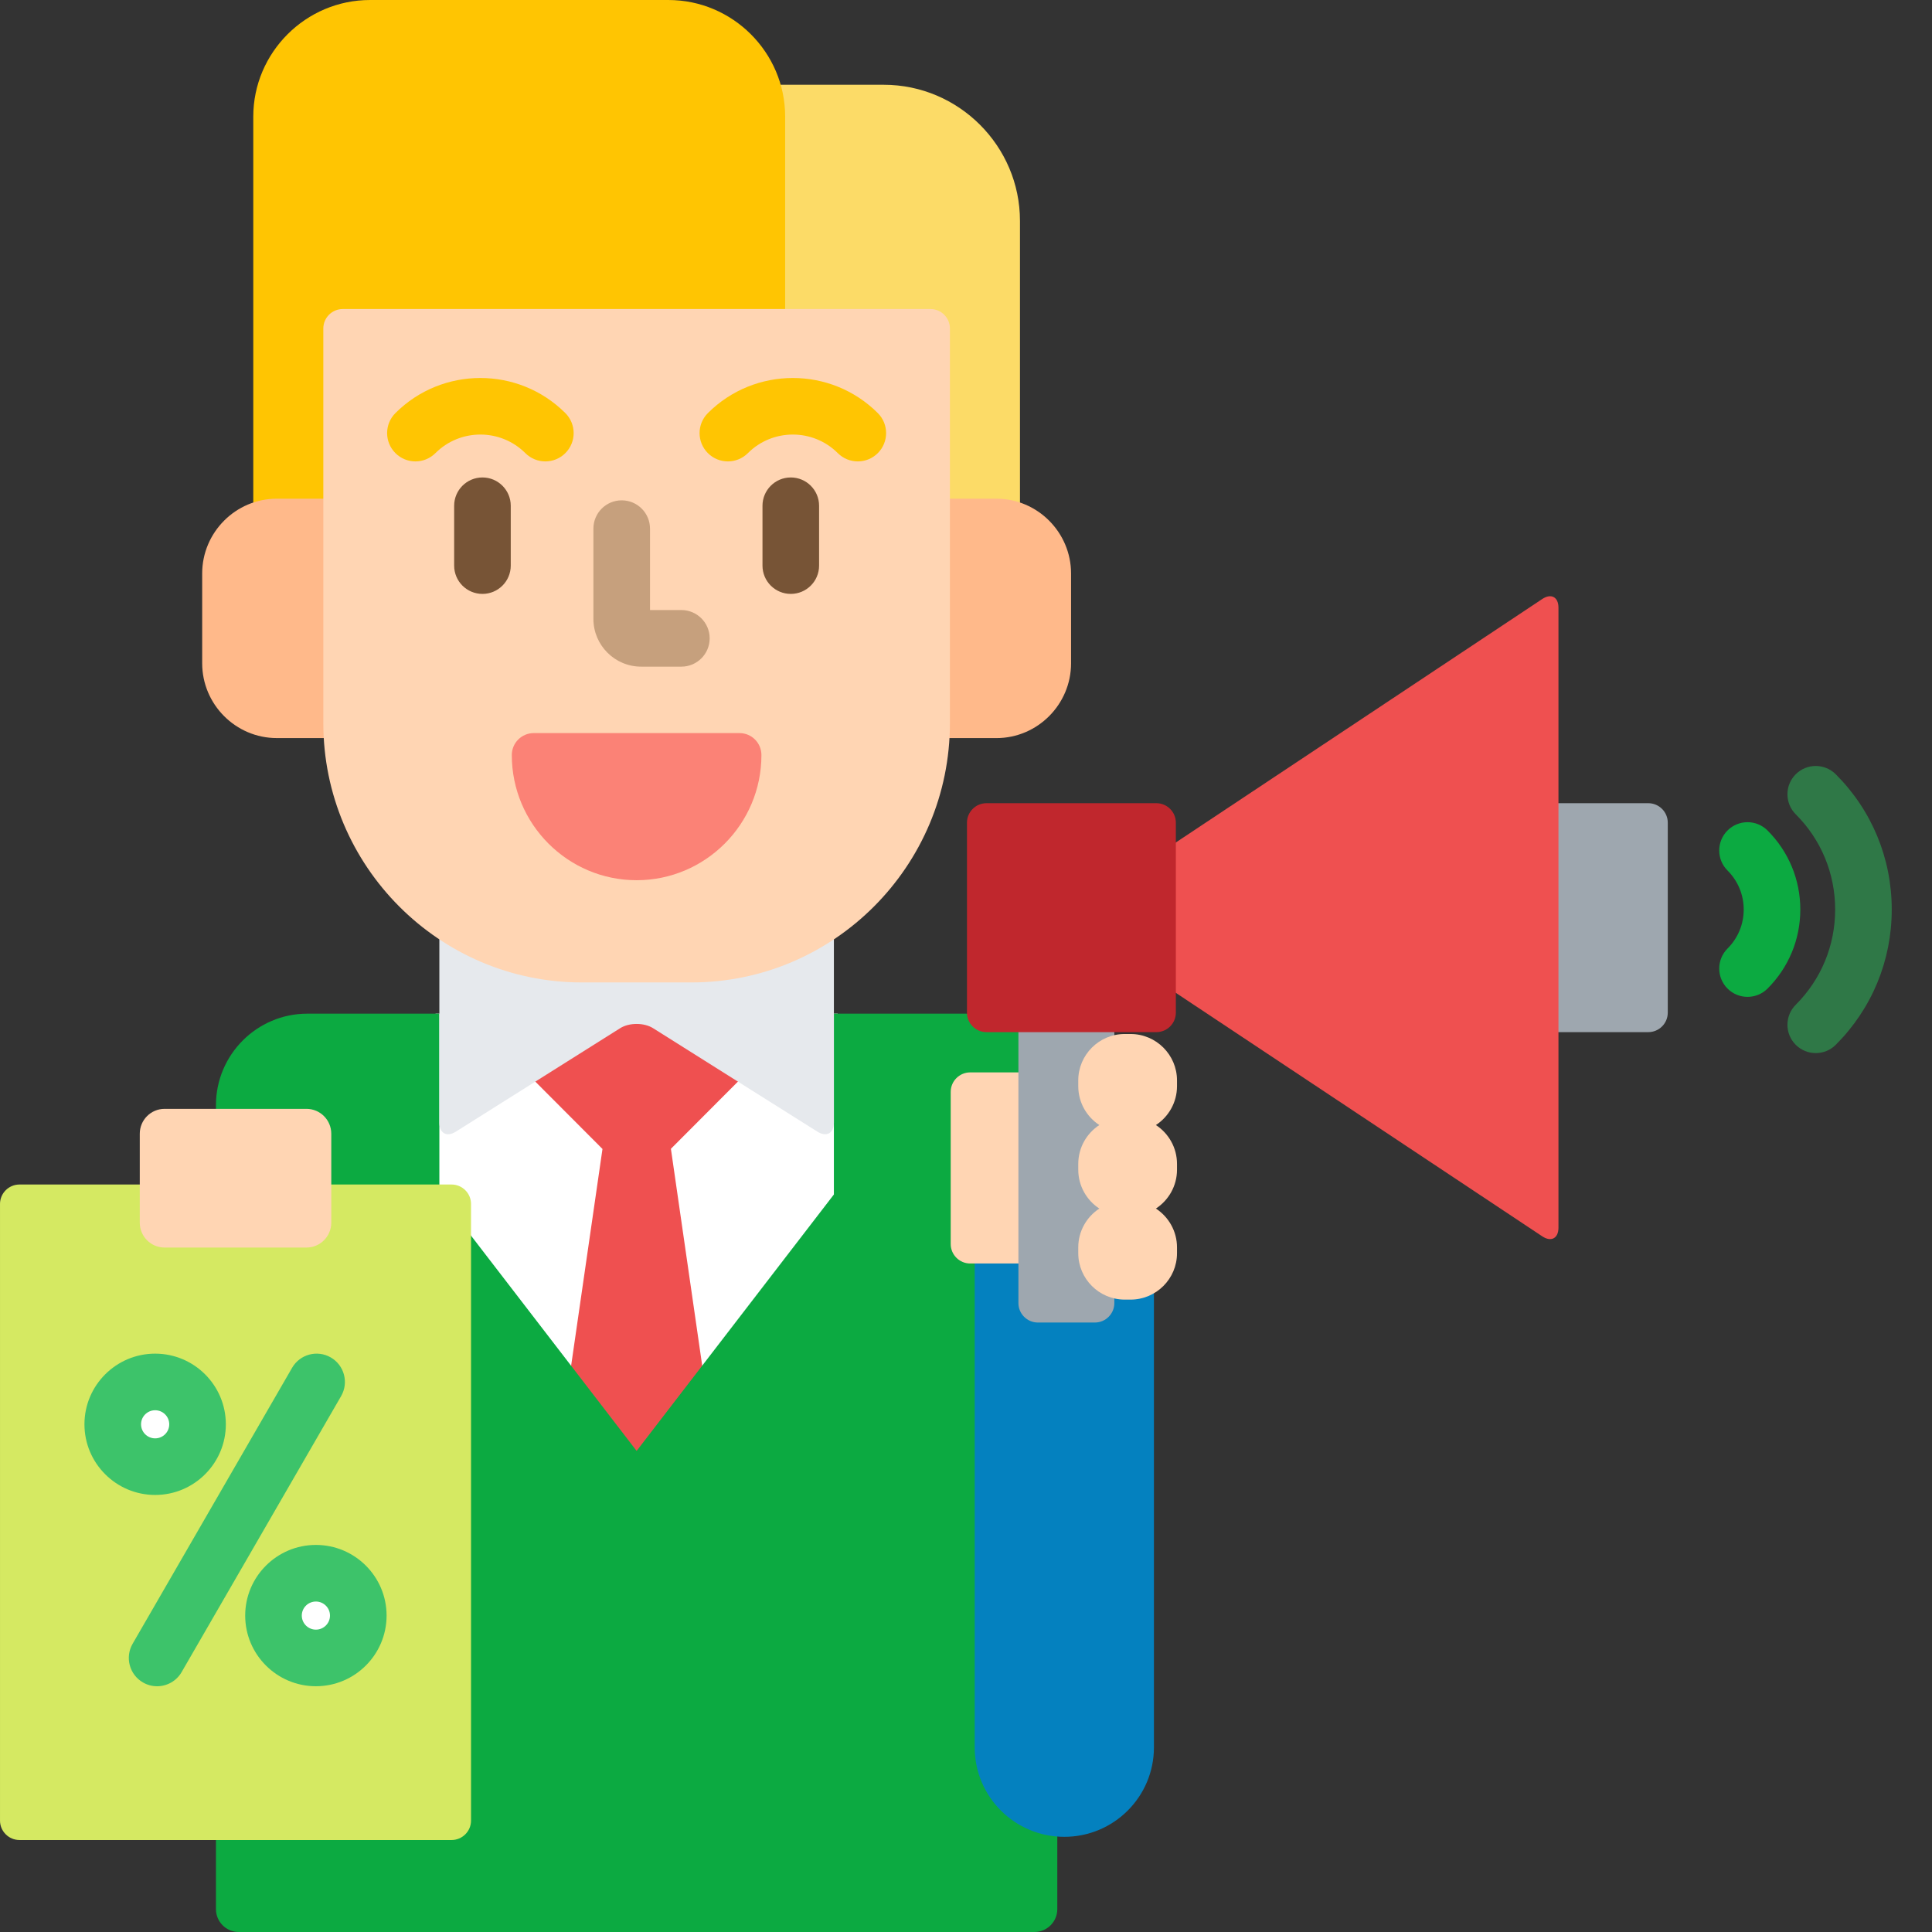 <?xml version="1.0"?>
<svg xmlns="http://www.w3.org/2000/svg" xmlns:xlink="http://www.w3.org/1999/xlink" xmlns:svgjs="http://svgjs.com/svgjs" version="1.1" width="512" height="512" x="0" y="0" viewBox="0 0 512 512.001" style="enable-background:new 0 0 512 512" xml:space="preserve" class=""><rect x="0" y="0" width="512" height="512.001" fill="#333333" stroke="none"/><g><path xmlns="http://www.w3.org/2000/svg" d="m115.43 268.633v46.277h4.242c2.293 0 4.156 1.859 4.156 4.148v8.746l44.883 58.344 53.277-69.258v-48.258h-2v28.867c0 .629-.129 2.086-1.324 2.086-.438 0-.957-.184-1.508-.527l-43.555-27.418c-1.316-.832-3.055-1.289-4.895-1.289-1.84 0-3.578.457-4.895 1.289l-43.555 27.418c-.547.348-1.066.527-1.504.527-1.195 0-1.324-1.457-1.324-2.086v-28.867zm0 0" fill="#ffffff" data-original="#ffffff" style="" class=""/><path xmlns="http://www.w3.org/2000/svg" d="m151.152 363.324 17.559 22.824 17.582-22.859-8.496-58.844 18.73-18.781-23.457-14.766c-2.398-1.512-6.324-1.512-8.723 0l-23.457 14.766 18.773 18.824zm0 0" fill="#ef5050" data-original="#ef5050" style="" class=""/><path xmlns="http://www.w3.org/2000/svg" d="m259.305 463.066v-129.227h-2.203c-2.289 0-4.152-1.859-4.152-4.148v-40.344c0-2.289 1.863-4.152 4.152-4.152h13.789v-12.668h-9.477c-2.191 0-3.973-1.707-4.129-3.859-.43-.023-.859-.035-1.297-.035h-35v47.918l-52.277 67.957-44.883-58.344v156.312c0 2.289-1.863 4.152-4.156 4.152h-62.445v19.305c0 3.352 2.707 6.066 6.051 6.066h210.863c3.344 0 6.055-2.719 6.055-6.066v-20.234c-11.68-.953-20.891-10.734-20.891-22.633zm0 0" fill="#0caa41" data-original="#0291c9" style="" class=""/><path xmlns="http://www.w3.org/2000/svg" d="m81.211 294.855c3.078 0 5.582 2.512 5.582 5.598v14.457h29.641v-46.277h-35c-13.348 0-24.207 10.887-24.207 24.273v1.949zm0 0" fill="#0caa41" data-original="#0291c9" style="" class=""/><path xmlns="http://www.w3.org/2000/svg" d="m183.207 259.359h-28.992c-13.961 0-26.973-4.289-37.781-11.625v49.766c0 2.832 1.961 3.914 4.359 2.406l43.555-27.422c2.398-1.508 6.324-1.508 8.727 0l43.555 27.422c2.398 1.508 4.359.426 4.359-2.406v-49.766c-10.812 7.336-23.82 11.625-37.781 11.625zm0 0" fill="#e6e9ed" data-original="#e6e9ed" style="" class=""/><path xmlns="http://www.w3.org/2000/svg" d="m206.918 82.898h39.664c2.293 0 4.156 1.863 4.156 4.152v46.109h13.336c2.184 0 4.273.395 6.227 1.086v-75.723c0-19.832-16.242-36.055-36.09-36.055h-28.484c.77 2.684 1.191 5.512 1.191 8.438zm0 0" fill="#fcdb67" data-original="#fcdb67" style="" class=""/><path xmlns="http://www.w3.org/2000/svg" d="m73.344 133.16h13.336v-46.109c0-2.289 1.867-4.152 4.156-4.152h117.238v-51.992c.004-17-13.918-30.906-30.934-30.906h-79.086c-17.012 0-30.934 13.906-30.934 30.906v103.34c1.953-.688 4.039-1.086 6.223-1.086zm0 0" fill="#ffc502" data-original="#ffc502" style="" class=""/><path xmlns="http://www.w3.org/2000/svg" d="m86.68 191.633v-59.473h-13.336c-10.871 0-19.766 8.922-19.766 19.824v23.789c0 10.906 8.895 19.824 19.766 19.824h13.461c-.074-1.312-.125-2.633-.125-3.965zm0 0" fill="#ffb98a" data-original="#ffb98a" style=""/><path xmlns="http://www.w3.org/2000/svg" d="m264.074 132.16h-13.336v59.473c0 1.332-.051 2.652-.125 3.969h13.461c10.871 0 19.77-8.922 19.77-19.828v-23.785c0-10.906-8.898-19.828-19.77-19.828zm0 0" fill="#ffb98a" data-original="#ffb98a" style=""/><path xmlns="http://www.w3.org/2000/svg" d="m154.215 260.359c-37.789 0-68.531-30.832-68.531-68.727v-104.582c0-2.844 2.309-5.152 5.156-5.152h155.742c2.848 0 5.156 2.309 5.156 5.152v104.582c0 37.895-30.742 68.727-68.531 68.727zm0 0" fill="#ffd5b3" data-original="#ffd5b3" style="" class=""/><path xmlns="http://www.w3.org/2000/svg" d="m127.855 157.391c-4.145 0-7.5-3.355-7.5-7.5v-15.859c0-4.141 3.355-7.5 7.5-7.5 4.141 0 7.5 3.359 7.5 7.5v15.859c0 4.145-3.359 7.5-7.5 7.5zm0 0" fill="#775436" data-original="#775436" style="" class=""/><path xmlns="http://www.w3.org/2000/svg" d="m209.566 157.391c-4.145 0-7.5-3.355-7.5-7.5v-15.859c0-4.141 3.355-7.5 7.5-7.5 4.141 0 7.5 3.359 7.5 7.5v15.859c0 4.145-3.359 7.5-7.5 7.5zm0 0" fill="#775436" data-original="#775436" style="" class=""/><path xmlns="http://www.w3.org/2000/svg" d="m180.57 176.668h-10.66c-6.977 0-12.652-5.676-12.652-12.652v-23.922c0-4.145 3.355-7.5 7.5-7.5 4.141 0 7.5 3.355 7.5 7.5v21.574h8.312c4.141 0 7.5 3.355 7.5 7.5 0 4.141-3.359 7.5-7.5 7.5zm0 0" fill="#c6a07d" data-original="#c6a07d" style=""/><path xmlns="http://www.w3.org/2000/svg" d="m168.711 233.266c-18.238 0-33.078-14.879-33.078-33.168 0-3.215 2.602-5.82 5.805-5.82h54.547c3.203 0 5.801 2.605 5.801 5.82 0 18.289-14.84 33.168-33.074 33.168zm0 0" fill="#fb8276" data-original="#fb8276" style=""/><path xmlns="http://www.w3.org/2000/svg" d="m144.523 122.277c-1.922 0-3.84-.73-5.301-2.191-6.57-6.566-17.262-6.566-23.832 0-2.93 2.926-7.68 2.926-10.605-.008-2.926-2.93-2.926-7.68.004-10.605 12.418-12.402 32.617-12.402 45.035 0 2.93 2.93 2.934 7.676.004 10.605-1.465 1.469-3.383 2.199-5.305 2.199zm0 0" fill="#ffc502" data-original="#ffc502" style="" class=""/><path xmlns="http://www.w3.org/2000/svg" d="m227.328 122.277c-1.922 0-3.836-.73-5.301-2.191-6.57-6.566-17.262-6.566-23.832 0-2.93 2.926-7.68 2.926-10.605-.008-2.93-2.93-2.926-7.68.004-10.605 12.418-12.402 32.617-12.402 45.035 0 2.93 2.93 2.93 7.676.004 10.605-1.465 1.469-3.387 2.199-5.305 2.199zm0 0" fill="#ffc502" data-original="#ffc502" style="" class=""/><path xmlns="http://www.w3.org/2000/svg" d="m119.672 313.91h-32.879v10.105c0 3.086-2.504 5.598-5.582 5.598h-37.594c-3.074 0-5.578-2.512-5.578-5.598v-10.105h-32.883c-2.836 0-5.156 2.316-5.156 5.148v163.418c0 2.832 2.32 5.148 5.156 5.148h114.516c2.836 0 5.156-2.316 5.156-5.148v-163.418c0-2.832-2.32-5.148-5.156-5.148zm0 0" fill="#d5e962" data-original="#d5e962" style="" class=""/><path xmlns="http://www.w3.org/2000/svg" d="m87.793 324.016c0 3.645-2.945 6.598-6.582 6.598h-37.594c-3.633 0-6.578-2.953-6.578-6.598v-23.562c0-3.645 2.945-6.598 6.578-6.598h37.594c3.637 0 6.582 2.953 6.582 6.598zm0 0" fill="#ffd5b3" data-original="#ffd5b3" style="" class=""/><path xmlns="http://www.w3.org/2000/svg" d="m52.352 377.453c0-6.199-5.031-11.223-11.234-11.223-6.207 0-11.238 5.023-11.238 11.223 0 6.203 5.031 11.227 11.238 11.227 6.203 0 11.234-5.023 11.234-11.227zm0 0" fill="#ffffff" data-original="#ffffff" style="" class=""/><path xmlns="http://www.w3.org/2000/svg" d="m41.117 396.18c-10.332 0-18.738-8.398-18.738-18.727 0-10.324 8.406-18.723 18.738-18.723 10.332 0 18.734 8.398 18.734 18.723 0 10.328-8.402 18.727-18.734 18.727zm0-22.449c-2.062 0-3.738 1.668-3.738 3.723 0 2.059 1.676 3.727 3.738 3.727 2.059 0 3.734-1.668 3.734-3.727 0-2.051-1.676-3.723-3.734-3.723zm0 0" fill="#3dc36a" data-original="#368c0e" style="" class=""/><path xmlns="http://www.w3.org/2000/svg" d="m94.949 428.148c0-6.203-5.027-11.227-11.234-11.227-6.207 0-11.238 5.023-11.238 11.227 0 6.199 5.031 11.223 11.238 11.223 6.207 0 11.234-5.023 11.234-11.223zm0 0" fill="#ffffff" data-original="#ffffff" style="" class=""/><path xmlns="http://www.w3.org/2000/svg" d="m83.715 446.871c-10.332 0-18.738-8.398-18.738-18.727 0-10.324 8.406-18.723 18.738-18.723 10.332 0 18.734 8.398 18.734 18.723 0 10.328-8.402 18.727-18.734 18.727zm0-22.449c-2.062 0-3.738 1.668-3.738 3.723 0 2.055 1.68 3.727 3.738 3.727s3.734-1.672 3.734-3.727c0-2.051-1.676-3.723-3.734-3.723zm0 0" fill="#3dc36a" data-original="#368c0e" style="" class=""/><path xmlns="http://www.w3.org/2000/svg" d="m41.629 446.875c-1.273 0-2.562-.324-3.746-1.008-3.586-2.074-4.812-6.66-2.742-10.246l42.27-73.145c2.074-3.586 6.66-4.812 10.246-2.742 3.586 2.074 4.812 6.66 2.742 10.246l-42.27 73.145c-1.387 2.402-3.91 3.75-6.5 3.75zm0 0" fill="#3dc36a" data-original="#368c0e" style="" class=""/><path xmlns="http://www.w3.org/2000/svg" d="m299.605 343.41h-1.547c-.816 0-1.668-.098-2.523-.293l-1.223-.281v2.5c0 2.285-1.863 4.148-4.156 4.148h-15.109c-2.293 0-4.156-1.859-4.156-4.148v-11.496h-12.586v129.23c0 13.094 10.633 23.707 23.75 23.707 13.117 0 23.75-10.613 23.75-23.707v-121.52c-1.781 1.172-3.91 1.859-6.199 1.859zm0 0" fill="#0481bf" data-original="#0481bf" style="" class=""/><path xmlns="http://www.w3.org/2000/svg" d="m270.918 284.195h-13.816c-2.836 0-5.152 2.32-5.152 5.152v40.344c0 2.832 2.316 5.148 5.152 5.148h13.816zm0 0" fill="#ffd5b3" data-original="#ffd5b3" style="" class=""/><path xmlns="http://www.w3.org/2000/svg" d="m286.75 332.109v-1.527c0-3.824 1.918-7.363 5.137-9.465l1.277-.836-1.277-.84c-3.219-2.102-5.137-5.641-5.137-9.465v-1.523c0-3.824 1.918-7.363 5.137-9.465l1.277-.84-1.277-.836c-3.219-2.102-5.137-5.641-5.137-9.465v-1.523c0-5.285 3.652-9.723 8.562-10.953v-1.668c0-.41-.07-.797-.168-1.176h-25.254v72.809c0 2.832 2.32 5.148 5.156 5.148h15.113c2.836 0 5.152-2.316 5.152-5.148v-2.277c-4.91-1.23-8.562-5.664-8.562-10.949zm0 0" fill="#9ea7af" data-original="#9ea7af" style="" class=""/><path xmlns="http://www.w3.org/2000/svg" d="m436.82 212.855h-24.902v60.672h24.902c2.836 0 5.156-2.316 5.156-5.152v-50.367c0-2.832-2.32-5.152-5.156-5.152zm0 0" fill="#9ea7af" data-original="#9ea7af" style="" class=""/><path xmlns="http://www.w3.org/2000/svg" d="m408.715 158.742-98.441 65.41v38.078l98.441 65.414c2.363 1.566 4.293.535 4.293-2.301v-164.301c0-2.832-1.93-3.867-4.293-2.301zm0 0" fill="#ef5050" data-original="#ef5050" style="" class=""/><path xmlns="http://www.w3.org/2000/svg" d="m311.613 268.375c0 2.836-2.32 5.152-5.156 5.152h-45.043c-2.836 0-5.156-2.316-5.156-5.152v-50.367c0-2.832 2.32-5.152 5.156-5.152h45.043c2.836 0 5.156 2.32 5.156 5.152zm0 0" fill="#c0272d" data-original="#c0272d" style=""/><path xmlns="http://www.w3.org/2000/svg" d="m481.191 279.078c-1.922 0-3.844-.73-5.309-2.199-2.926-2.93-2.922-7.68.008-10.605 6.734-6.73 10.445-15.695 10.445-25.242 0-9.543-3.711-18.508-10.445-25.234-2.93-2.93-2.934-7.68-.004-10.609 2.926-2.93 7.676-2.93 10.605-.004 9.57 9.562 14.844 22.293 14.84 35.852 0 13.555-5.27 26.285-14.84 35.852-1.465 1.461-3.383 2.191-5.301 2.191zm0 0" fill="#2f7847" data-original="#a2f9f9" style="" class=""/><path xmlns="http://www.w3.org/2000/svg" d="m463.113 264.18c-1.918 0-3.84-.734-5.305-2.199-2.926-2.93-2.926-7.68.004-10.605 2.766-2.762 4.289-6.434 4.289-10.34s-1.523-7.578-4.289-10.34c-2.93-2.926-2.934-7.676-.004-10.605 2.926-2.93 7.676-2.934 10.605-.004 5.602 5.594 8.688 13.035 8.688 20.949 0 7.914-3.086 15.355-8.688 20.953-1.465 1.461-3.383 2.191-5.301 2.191zm0 0" fill="#0caa41" data-original="#75eae7" style="" class=""/><path xmlns="http://www.w3.org/2000/svg" d="m298.059 344.41c-6.785 0-12.309-5.52-12.309-12.301v-1.527c0-4.309 2.223-8.102 5.586-10.301-3.363-2.199-5.586-5.996-5.586-10.305v-1.523c0-4.309 2.223-8.105 5.586-10.305-3.363-2.195-5.586-5.992-5.586-10.301v-1.523c0-6.785 5.523-12.305 12.309-12.305h1.547c6.789 0 12.312 5.52 12.312 12.305v1.523c0 4.309-2.227 8.102-5.59 10.301 3.363 2.199 5.59 5.996 5.59 10.305v1.523c0 4.309-2.227 8.105-5.59 10.305 3.363 2.195 5.59 5.992 5.59 10.301v1.527c0 6.781-5.523 12.301-12.312 12.301zm0 0" fill="#ffd5b3" data-original="#ffd5b3" style="" class=""/></g></svg>
